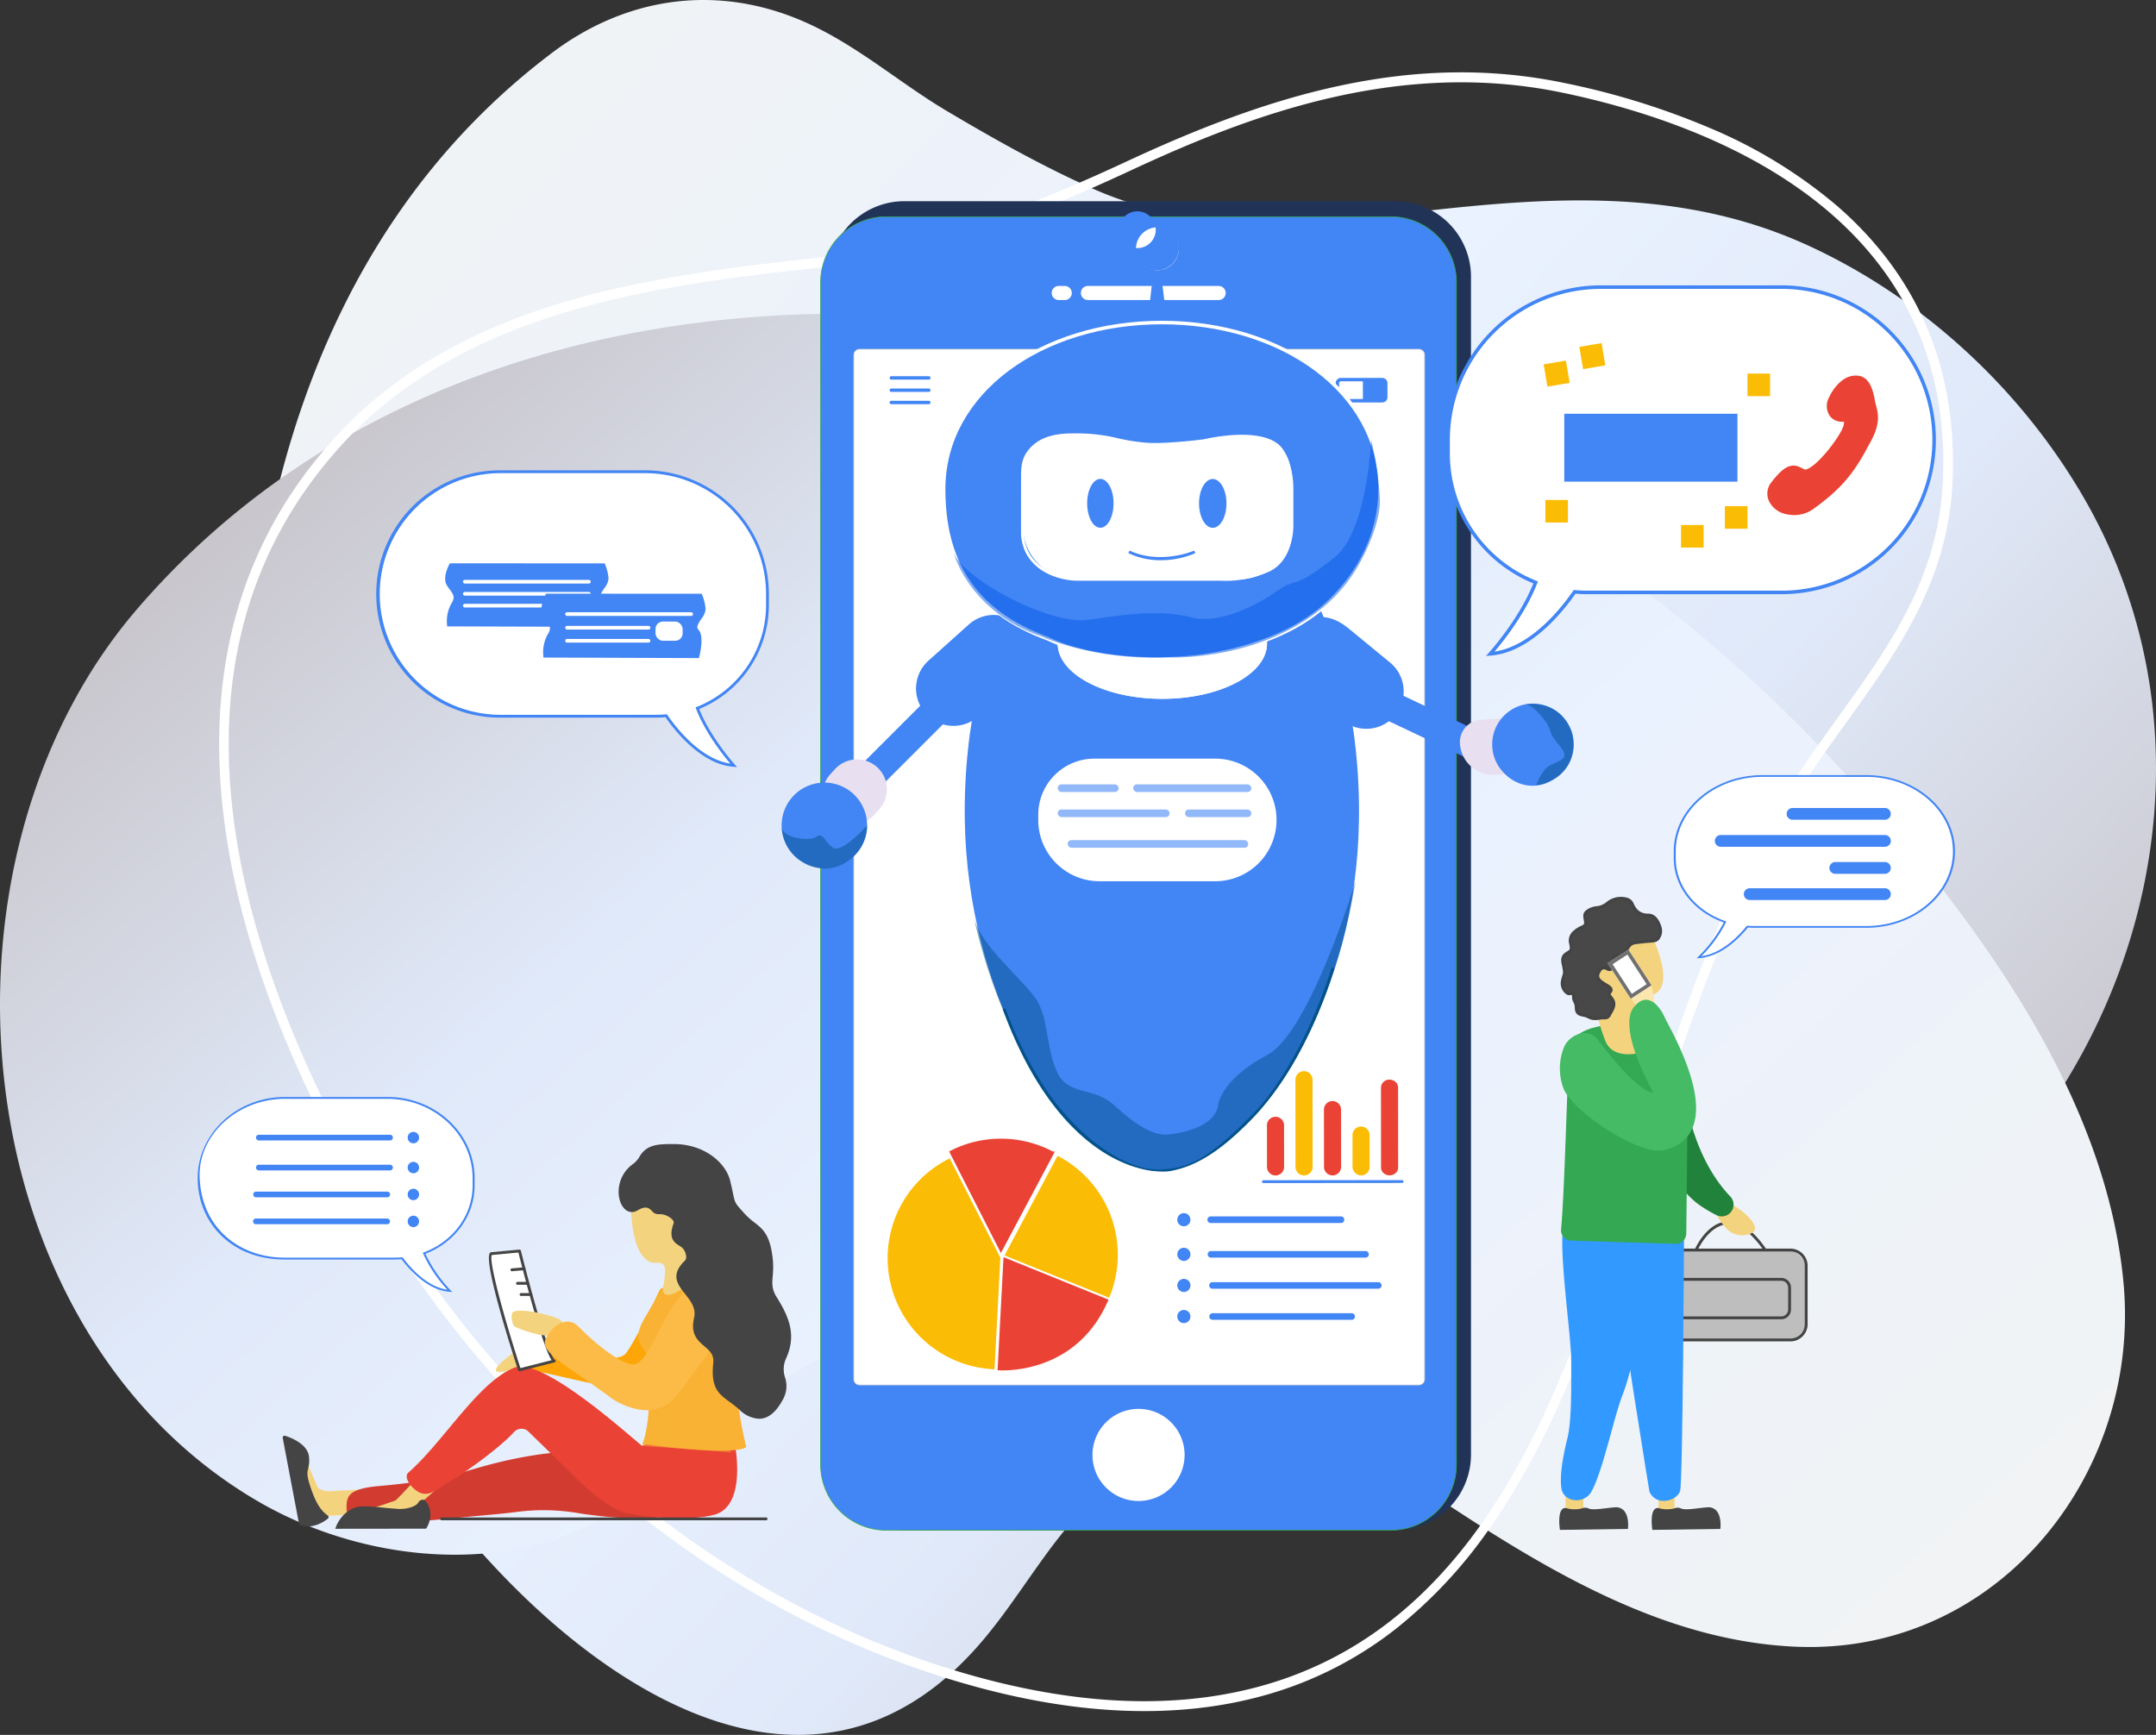 <svg xmlns="http://www.w3.org/2000/svg" xmlns:xlink="http://www.w3.org/1999/xlink" width="610.753" height="491.499" viewBox="0 0 610.753 491.499">
  <rect x="0" y="0" width="610.753" height="491.499" fill="#333333" stroke="none"/>
  <defs>
    <linearGradient id="linear-gradient" x1="0.89" y1="0.956" x2="0" y2="0.14" gradientUnits="objectBoundingBox">
      <stop offset="0" stop-color="#bab0b0"/>
      <stop offset="0.389" stop-color="#e0e9f9"/>
      <stop offset="0.611" stop-color="#eaf2ff"/>
      <stop offset="1" stop-color="#f1f3f4"/>
    </linearGradient>
    <linearGradient id="linear-gradient-2" x1="-0.052" y1="0.122" x2="0.987" y2="0.885" xlink:href="#linear-gradient"/>
  </defs>
  <g id="Group_6146" data-name="Group 6146" transform="translate(-11086 2492)">
    <g id="Group_4695" data-name="Group 4695" transform="translate(10979 -2647)">
      <g id="Group_4679" data-name="Group 4679" transform="translate(107 155)">
        <g id="Group_4648" data-name="Group 4648">
          <g id="Group_4461" data-name="Group 4461">
            <path id="Path_10460" data-name="Path 10460" d="M2455.53,565.67q1.453,5.089,3.177,10.1c21.311,61.948,119.9,174.378,186.157,96.45,12.259-14.42,20.576-31.514,35.262-43.562a137.081,137.081,0,0,1,47.688-25.182c23.573-7.023,45.814-2.921,69.356-5.2,49.078-4.742,95.562-17.345,130.887-53.872,34.852-36.038,53.065-85.394,48.7-133.621a151.606,151.606,0,0,0-17.294-57.985q-1.687-3.157-3.519-6.236c-17.746-29.851-44.927-54.806-76.47-69.458-36.563-16.985-74.326-14.1-113.328-9.592-29.585,3.415-61.418,5.768-89.382-6.561-14.416-6.356-28.37-14.211-41.88-22.229-13.728-8.149-25.776-18.932-40.682-25.407-24.441-10.616-50.045-7.034-71.243,8.973-102.824,77.646-99.337,231.632-67.427,343.382" transform="translate(-2366.643 -207.266)" fill="url(#linear-gradient)"/>
            <path id="Path_10461" data-name="Path 10461" d="M2912.93,675.792c-13.813,33.76-45.948,58.493-85.933,56.759-54.324-2.355-100.11-43.687-144.576-70.32-11.071-6.632-22.438-12.918-34.492-17.594-27.189-10.549-60.878-8.018-87.9,2.023-22.809,8.476-43.354,28.8-62.437,43.718-29.615,23.151-74.472,19.4-106.009,1.11-84.44-48.973-95.881-181.392-34.552-252.8,81.767-95.212,225.489-101.565,335.345-57.551,59.438,23.815,112.784,63.023,154.888,111.126,33.048,37.756,67.618,85.041,72.548,136.983a98.4,98.4,0,0,1-6.884,46.549" transform="translate(-2318.283 -266.03)" fill="url(#linear-gradient-2)"/>
          </g>
        </g>
        <path id="Path_10728" data-name="Path 10728" d="M2857.99,240.7a138.071,138.071,0,0,0-35.732-21.941,214.577,214.577,0,0,0-41.508-12.888c-20.462-4.27-41.306-4.016-63.711.779-18.03,3.858-37.157,10.654-60.2,21.391-21.4,9.97-53.46,23.619-84.735,27.035-22.357,2.439-50.177,5.476-75.4,13.068-27.765,8.357-49.085,21.2-65.183,39.261-1.982,2.227-3.875,4.488-5.625,6.722a122.317,122.317,0,0,0-12.183,18.866q3.688-3.9,7.555-7.572,3.087-4.831,6.749-9.518c1.714-2.189,3.569-4.4,5.513-6.588,28.217-31.659,69.646-42.254,108.4-47.773,10.459-1.49,20.724-2.612,30.481-3.676q2.537-.277,5.074-.638c30.009-4.277,60.075-17.114,80.49-26.629,34.809-16.22,76.553-31.514,122.256-21.978,41.491,8.66,110.666,34.376,107.749,109.335-1.04,26.777-14.017,45.744-28.167,65.439q-.817,1.134-1.635,2.273c-2.511,3.488-5.109,7.1-7.648,10.757-12.728,18.335-23.3,39.253-33.273,65.827-6.232,16.608-11.687,33.944-16.963,50.709-2.905,9.234-5.909,18.78-9.031,28.176-2.7,8.129-5.608,16.346-8.822,24.473-16.421,41.563-40.8,80.772-86.252,94.006-27.776,8.085-60.556,5.717-97.429-7.039-32.65-11.3-63.586-29.816-91-53.954q-.882.18-1.769.339.886-.159,1.769-.339a327.437,327.437,0,0,1-71.91-91.368c-27.625-51.72-51.542-124-14.574-181.834q-3.866,3.672-7.555,7.572c-11.825,22.658-16.225,48.789-13.1,77.976,3.22,30,14.27,62.843,32.85,97.625a340.9,340.9,0,0,0,30.814,47.674,322.77,322.77,0,0,0,38.281,41.538q.808.736,1.621,1.461.888-.142,1.774-.3-.885.159-1.774.3c28.443,25.465,59.97,44.292,93.734,55.97,30.45,10.535,58.19,14.069,82.728,10.574a117.586,117.586,0,0,0,16.3-3.493,106.6,106.6,0,0,0,35.869-18.375,133.271,133.271,0,0,0,26.782-28.682c10.789-15.348,19.078-32.863,25.383-48.714,3.548-8.915,6.467-17.3,8.852-24.478,3.129-9.417,6.135-18.977,9.044-28.221,5.266-16.729,10.708-34.026,16.914-50.564,9.887-26.35,20.359-47.072,32.95-65.213,2.527-3.64,5.118-7.238,7.621-10.717.453-.632.91-1.264,1.361-1.894,14.513-20.185,27.892-39.571,28.972-67.367C2891.93,286.662,2880.92,260.624,2857.99,240.7Z" transform="translate(-2337.561 -182.354)" fill="#fff"/>
      </g>
    </g>
    <g id="Group_6138" data-name="Group 6138" transform="translate(19.377 -1787)">
      <g id="Group_5736" data-name="Group 5736">
        <g id="Group_5735" data-name="Group 5735" transform="translate(64 77)">
          <path id="Rectangle_1012" data-name="Rectangle 1012" d="M21.161,0H160.776a21.426,21.426,0,0,1,21.161,21.682V354.833a21.426,21.426,0,0,1-21.161,21.682H21.161A21.426,21.426,0,0,1,0,354.832V21.682A21.426,21.426,0,0,1,21.161,0Z" transform="translate(11237.388 -725)" fill="#213458"/>
          <path id="Path_11118" data-name="Path 11118" d="M18.579,0H161.513a18.58,18.58,0,0,1,18.58,18.58v334.96a18.579,18.579,0,0,1-18.579,18.579H18.579A18.579,18.579,0,0,1,0,353.539V18.579A18.579,18.579,0,0,1,18.579,0Z" transform="translate(11235.101 -720.604)" fill="#4285f4" stroke="#34a853" stroke-width="0.2"/>
          <path id="Path_11117" data-name="Path 11117" d="M1.627,0h158.42a1.627,1.627,0,0,1,1.627,1.627V291.789a1.627,1.627,0,0,1-1.627,1.627H1.627A1.627,1.627,0,0,1,0,291.788V1.627A1.627,1.627,0,0,1,1.627,0Z" transform="translate(11244.5 -683.06)" fill="#fff" stroke="#d5d5d5" stroke-width="0.2"/>
          <path id="Path_7953" data-name="Path 7953" d="M10.351,3.989a1.995,1.995,0,1,1,0-3.989H47.3a1.995,1.995,0,1,1,0,3.989ZM3.7,0a1.995,1.995,0,1,1,0,3.989H2A1.995,1.995,0,0,1,2,0Z" transform="translate(11300.5 -700.987)" fill="#fff" fill-rule="evenodd"/>
          <path id="Path_7954" data-name="Path 7954" d="M13.051,26.1A13.05,13.05,0,1,0,0,13.051,13.05,13.05,0,0,0,13.051,26.1Z" transform="translate(11312.097 -382.859)" fill="#fff" fill-rule="evenodd"/>
          <g id="Group_1705" data-name="Group 1705" transform="translate(11254.628 -675.426)">
            <path id="Path_7967" data-name="Path 7967" d="M.483.97a.485.485,0,1,1,0-.97H11.1a.485.485,0,0,1,0,.97Zm0,6.971a.483.483,0,0,1,0-.966H11.1a.483.483,0,1,1,0,.966Zm0-3.485a.485.485,0,1,1,0-.97H11.1a.485.485,0,0,1,0,.97Z" transform="translate(0.003 0)" fill="#4285f4" fill-rule="evenodd"/>
            <path id="Path_7968" data-name="Path 7968" d="M14.234.433ZM1.472.966H7.7V5.983H1.472a.489.489,0,0,1-.353-.147.5.5,0,0,1-.152-.353V1.472A.506.506,0,0,1,1.472.966ZM13.194,0H1.472A1.477,1.477,0,0,0,0,1.472v4.01A1.477,1.477,0,0,0,1.472,6.953H13.194a1.469,1.469,0,0,0,1.007-.4l.033-.03a1.472,1.472,0,0,0,.432-1.04V1.472A1.475,1.475,0,0,0,13.194,0Z" transform="translate(126.372 0.494)" fill="#4285f4" fill-rule="evenodd"/>
          </g>
        </g>
        <g id="Group_5733" data-name="Group 5733" transform="translate(11122.623 -394.224)">
          <g id="Group_2239" data-name="Group 2239" transform="translate(24.078 95.971)">
            <path id="Path_8960" data-name="Path 8960" d="M1279.669,902.1l-10.485.515c-.552.017-2.635-.64-2.817-1.162l-2.9-6.8-1.848,5.975-.247,9.336,18.645-.927Z" transform="translate(-1256.488 -886.875)" fill="#f4d37e"/>
            <path id="Path_8961" data-name="Path 8961" d="M1279.457,909.931s4.579,1.362,7.347-1.724c.453-.5-.185-.557-.82-.773-1.406-.479-2.669-4.179-3.75-6.449-2.646-5.559-.4-6.173-.8-8.928-.8-5.445-6.574-6.369-6.574-6.369Z" transform="translate(-1274.326 -885.151)" fill="#444"/>
            <path id="Path_8964" data-name="Path 8964" d="M1279.329,910.3c3.975,1.521,7.73-1.682,7.888-1.819a.533.533,0,0,0-.043-.839c-2.182-1.533-3.623-4-5.145-8.815-.861-2.723-.664-3.539-.415-4.573a8.5,8.5,0,0,0,.231-3.257c-.4-4.1-6.516-5.879-6.777-5.953a.534.534,0,0,0-.67.613L1279,909.9a.5.5,0,0,0,.027.1.533.533,0,0,0,.3.3Zm1.453-19.2a7.475,7.475,0,0,1-.206,2.9c-.264,1.1-.516,2.14.435,5.144,1.469,4.642,2.9,7.233,4.971,8.929-1.054.725-3.506,2.109-5.995,1.323l-4.368-23.04c1.59.612,4.91,2.179,5.16,4.744Z" transform="translate(-1274.388 -885.024)" fill="#444"/>
          </g>
          <path id="Path_8965" data-name="Path 8965" d="M1244.522,891.535c0,4.788,2.9,13.526-1.033,16.255-4.006,2.779-17.842,1.634-26.713.28a58.707,58.707,0,0,0-17.6-.449c-6.463.808-8.079.808-16.159,1.616-20.606,2.061-32.317,2.383-32.317-2.424,0-3.232,0-5.655,8.887-6.463,12.471-1.134,12.119-1.616,21.814-3.232,1.8-.3,29.552-10.843,51.394-4.848l10.562-.8Z" transform="translate(-1108.531 -790.091)" fill="#d23c30"/>
          <g id="Group_2243" data-name="Group 2243" transform="translate(38.975 103.351)">
            <g id="Group_2242" data-name="Group 2242" transform="translate(10.599)">
              <path id="Path_8967" data-name="Path 8967" d="M1246.506,894.158s-9.813,10.857-10.344,11.014l-6.374,2.14,6.965.936,6.955,2.085.589-5.3.5-.441,1.016-.893,7.525-6.607Z" transform="translate(-1229.788 -894.158)" fill="#f4d37e"/>
            </g>
            <path id="Path_8970" data-name="Path 8970" d="M1264.42,915.661l.158-.24c.026-.039,2.52-3.906-.2-7.458a1.218,1.218,0,0,0-1.024-.506,1.535,1.535,0,0,0-1.174.858c-.6,1.066-3.373,1.921-5.715,1.748-2.405-.17-3.724-.309-4.781-.42a46.83,46.83,0,0,0-4.738-.3h-.207c-5.662,0-7.763,5.576-7.784,5.632l-.262.718Zm-17.5-5.255a46.308,46.308,0,0,1,4.651.3c1.067.112,2.4.253,4.818.424,2.525.184,5.822-.7,6.72-2.287.132-.233.272-.315.32-.318.008,0,.047.021.1.089a5.45,5.45,0,0,1,.3,5.981l-23.533.024a7.392,7.392,0,0,1,6.449-4.213A.857.857,0,0,1,1246.92,910.406Z" transform="translate(-1238.693 -896.712)" fill="#444"/>
            <path id="Path_8971" data-name="Path 8971" d="M1264.014,915.254s2.341-3.548-.178-6.841c-.412-.538-.979-.292-1.308.292-.731,1.293-3.711,2.2-6.219,2.017-5.614-.4-5.347-.625-9.492-.723-5.5-.132-7.477,5.28-7.477,5.28Z" transform="translate(-1238.572 -896.839)" fill="#444"/>
          </g>
          <g id="Group_2245" data-name="Group 2245" transform="translate(92.022 54.075)">
            <path id="Path_8975" data-name="Path 8975" d="M1195.112,833.506a1.4,1.4,0,0,0-2.2.505c-1.7,3.585-6.692,13.9-9.387,17.589-3.285,4.5-20.453-3.329-25.872-.9s-3.969,5.29.394,6.093c8.013,1.474,25.31,6.493,29,4.245C1190.432,858.981,1199.7,837.852,1195.112,833.506Z" transform="translate(-1154.149 -833.166)" fill="#fea507"/>
          </g>
          <g id="Group_2246" data-name="Group 2246" transform="translate(84.487 71.392)">
            <path id="Path_8977" data-name="Path 8977" d="M1213,856.12s-2.79-2.7-5.688-.9-6.7,4.967-5.53,5.73,8.311-1.534,9.813-2.833S1213,856.12,1213,856.12Z" transform="translate(-1201.569 -854.601)" fill="#f4d37e"/>
          </g>
          <path id="Path_8979" data-name="Path 8979" d="M1131.615,890.808c9.96-8.691,19.8-25.718,30.07-29.732,7.645-2.989,30.545,17.556,36.1,22.145l8.454-3.377,17.774,2.424s3.819,18.106-5.876,20.53c-6.246,1.562-16.476,1.122-24.555-.494-5.768-1.154-14-9.533-14-9.533L1165.4,878.979a2.875,2.875,0,0,0-3.745.225c-3.029,3.5-12,10.337-17.575,13.686-4.9,2.945-6.982,5.4-10.317,2.945C1131.964,894.52,1130.295,891.963,1131.615,890.808Z" transform="translate(-1071.93 -784.396)" fill="#ea4335"/>
          <path id="Path_8984" data-name="Path 8984" d="M1150.989,786.9a10.346,10.346,0,0,0-8.458,10.054c-.162,6.55.443,20.748,7.457,20.214,2.846-.216,2.269,2.4,2.179,3.939a20.936,20.936,0,0,1-1.264,5.6s5.661,4.794,8.407,1.164,4.2-4.363,4.2-4.363-2.913-5.35-3.021-9.875a14.75,14.75,0,0,1,1.106-6.174C1162.839,804.379,1162.479,785.043,1150.989,786.9Z" transform="translate(-1019.871 -770.182)" fill="#f4d37e"/>
          <path id="Path_8986" data-name="Path 8986" d="M1134.824,832.121s-1.76,2.6-5.38,8.9c-3.117,5.424-.564,7.4.153,8.56,1.815,2.932,1.4,3.546,1.535,5.673.624,9.725-1.067,19.788-2.1,20.922,0,0,25.709,3.638,29.5.873,0,0-5.687-20.689-1.558-38.2,1.4-5.916-10.215-12.008-10.215-12.008S1135.184,838.335,1134.824,832.121Z" transform="translate(-1003.115 -777.877)" fill="#f9b234"/>
          <path id="Path_8987" data-name="Path 8987" d="M1135.163,860.83s6.171,10.481,6.245,14.753,1.119,5.486,4.155,4.827,8.593-.906,10.059,1.372a13.187,13.187,0,0,0,2.853,3.3l-25.447-1.849s2.437-6.913,1.632-11.558S1135.163,860.83,1135.163,860.83Z" transform="translate(-1007.175 -784.406)" fill="#f9b234" opacity="0.5"/>
          <path id="Path_8990" data-name="Path 8990" d="M1203.617,820.245s7.482,30.009,9.839,31.167l-9.842,2.5s-10.236-31.479-8.019-32.9Z" transform="translate(-1112.452 -776.61)" fill="#fff"/>
          <path id="Path_8991" data-name="Path 8991" d="M1203.433,854.215a.418.418,0,0,0,.1-.012l9.843-2.5a.4.4,0,0,0,.078-.755c-1.594-.783-6.749-19.369-9.625-30.9a.41.41,0,0,0-.43-.3l-8.023.758a.4.4,0,0,0-.18.062c-2.3,1.48,5.429,25.916,7.853,33.37a.4.4,0,0,0,.384.277Zm9.1-3.129-8.834,2.24c-4.783-14.752-9.049-30.523-8.1-32.032l7.531-.711C1204.463,825.906,1209.883,847.138,1212.533,851.086Z" transform="translate(-1112.274 -776.514)" fill="#444"/>
          <path id="Path_8992" data-name="Path 8992" d="M1205.785,827.078c.036,0,3.456-.3,3.456-.3a.4.4,0,0,0,.367-.438.413.413,0,0,0-.438-.367l-3.419.3a.4.4,0,0,0,.035.806Z" transform="translate(-1116.753 -777.709)" fill="#444"/>
          <path id="Path_8993" data-name="Path 8993" d="M1204.417,831.889h2.943a.4.4,0,1,0,0-.808h-2.943a.4.4,0,0,0,0,.808Z" transform="translate(-1113.816 -778.692)" fill="#444"/>
          <path id="Path_8994" data-name="Path 8994" d="M1203.344,835.808h2.806a.4.4,0,1,0,0-.808h-2.806a.4.4,0,0,0,0,.808Z" transform="translate(-1111.738 -779.444)" fill="#444"/>
          <g id="Group_2253" data-name="Group 2253" transform="translate(88.908 60.54)">
            <path id="Path_8995" data-name="Path 8995" d="M1203.336,851.975s-3.787-3.788-6.311-3.788-8.743-2.225-8.976-2.692c-.663-1.327-1.159-3.935.3-4.194,4.206-.746,12.318,1.907,12.9,2.486,1.263,1.262,4.616,5.663,4.616,5.663Z" transform="translate(-1187.401 -841.17)" fill="#f4d37e"/>
          </g>
          <path id="Path_8997" data-name="Path 8997" d="M1152.328,864.293s11.607,8.045,18.628-1.78c5.366-7.51,18.114-22.014,14.346-27.218s-9.011-6.678-14.607.679-8.7,18.6-12.669,18.442-11.658-6.784-15.476-10.727c-3.245-3.351-7.852-.048-9.328,3.683S1138.868,854.4,1152.328,864.293Z" transform="translate(-1034.69 -778.661)" fill="#fcbb46"/>
          <path id="Path_9002" data-name="Path 9002" d="M1113.841,792.352c1.437-3,3.647-3.369,4.784-5.436,1.932-3.515,5.127-3.5,9.411-3.5,8.722-.01,14.319,5.458,15.422,10.045,1.659,6.9.589,5.491,4.21,9.514s6.955,3.383,7.86,12.891c.453,4.752-1.207,6.924,1.131,10.636,3.469,5.507,5.507,10.411,2.716,16.748-2.433,5.525,1.852,6.564-1.093,12s-6.829,6.563-11.354,2.489-8.147-4.074-7.226-12.807c.611-5.792-7.258-4.846-5.448-12.669,1.607-6.944-9.578-9.394-2.751-15.951,1.025-.984.469-3.216-.756-4.437-1.063-1.06-4.113-1.374-2.333-6.24.744-2.035-3.257-3.684-4.539-3.411-2,.427-2-3.585-6.484-.977C1114.221,803.082,1111.331,797.589,1113.841,792.352Z" transform="translate(-993.11 -769.536)" fill="#444"/>
          <path id="Path_9003" data-name="Path 9003" d="M1152.864,860.508c2.172-.374,4.108-2.1,5.755-5.14a7.722,7.722,0,0,0,.751-6.493,7.346,7.346,0,0,1,.361-5.542c2.778-6.311,1.007-11.279-2.753-17.248-1.4-2.226-1.274-3.8-1.1-5.986a23.721,23.721,0,0,0,.047-4.418c-.683-7.174-2.8-8.824-5.243-10.735a20.051,20.051,0,0,1-2.752-2.461l-.438-.486c-2.3-2.544-2.3-2.544-2.874-5.31-.179-.86-.413-1.975-.777-3.487-1.22-5.07-7.21-10.454-16.011-10.454-4.322.006-7.734.01-9.809,3.781a6.771,6.771,0,0,1-1.843,1.962,9.622,9.622,0,0,0-2.954,3.5c-1.761,3.675-.992,7.552.768,9.178a2.842,2.842,0,0,0,3.532.4c2.484-1.447,3.282-.685,4.125.119a2.361,2.361,0,0,0,2.2.918,5.192,5.192,0,0,1,3.6,1.542,1.076,1.076,0,0,1,.322,1.164c-1.561,4.267.4,5.471,1.7,6.268a4.476,4.476,0,0,1,.759.533,3.93,3.93,0,0,1,1.134,2.63,1.461,1.461,0,0,1-.371,1.045c-4.208,4.043-2.03,6.792.078,9.452,1.555,1.963,3.164,3.994,2.523,6.762-1.066,4.612,1.062,6.438,2.941,8.049,1.471,1.263,2.741,2.352,2.5,4.684-.751,7.115,1.5,8.769,4.62,11.058a34.066,34.066,0,0,1,2.78,2.2,8.5,8.5,0,0,0,5.527,2.585,5.336,5.336,0,0,0,.9-.07Zm-29.235-58.943c-.444.1-.729-.157-1.241-.646-.937-.893-2.22-2.12-5.4-.27a1.785,1.785,0,0,1-2.269-.263c-1.475-1.361-2.078-4.7-.53-7.931a8.593,8.593,0,0,1,2.667-3.136,7.736,7.736,0,0,0,2.1-2.273c1.77-3.22,4.6-3.224,8.969-3.228,8.157,0,13.752,4.961,14.877,9.635.359,1.5.591,2.6.769,3.456.626,2.991.684,3.1,3.127,5.807l.436.484a21.134,21.134,0,0,0,2.89,2.589c2.344,1.831,4.2,3.276,4.835,10a22.723,22.723,0,0,1-.048,4.23c-.179,2.207-.331,4.115,1.26,6.641,3.666,5.82,5.279,10.344,2.678,16.248a8.432,8.432,0,0,0-.42,6.226,6.673,6.673,0,0,1-.652,5.729c-1.483,2.734-3.164,4.28-5,4.6-1.682.291-3.549-.465-5.531-2.251a35.625,35.625,0,0,0-2.863-2.27c-3.04-2.231-4.876-3.58-4.19-10.084.3-2.89-1.306-4.271-2.863-5.607-1.808-1.551-3.517-3.016-2.6-7,.756-3.268-1.095-5.6-2.728-7.666-2.058-2.6-3.683-4.649-.173-8.019a2.463,2.463,0,0,0,.7-1.8,4.583,4.583,0,0,0-2.4-4.084c-1.239-.759-2.518-1.544-1.255-4.991a2.136,2.136,0,0,0-.519-2.231,6.512,6.512,0,0,0-4.2-1.926,2.056,2.056,0,0,0-.426.031Z" transform="translate(-992.982 -769.409)" fill="#444"/>
          <g id="Group_2256" data-name="Group 2256" transform="translate(0)">
            <path id="Path_9004" data-name="Path 9004" d="M1276.96,766.563h-28.951c-13.455,0-24.463,10.241-24.463,22.759s11.008,22.758,24.463,22.758h31.121c.681,0,1.354-.033,2.021-.09,2.089,2.825,7.225,8.812,13.514,9.244a39.591,39.591,0,0,1-7.271-10.646c8.2-3.071,14.03-10.555,14.03-19.248v-2.019C1301.42,776.8,1290.41,766.563,1276.96,766.563Z" transform="translate(-1223.256 -766.3)" fill="#fff"/>
            <path id="Path_9005" data-name="Path 9005" d="M1295.295,821.484l-.48-.49a40.012,40.012,0,0,1-7.115-10.323c8.482-3.287,13.947-10.871,13.947-19.393v-2.019c0-12.694-11.1-23.022-24.746-23.022h-28.956c-13.645,0-24.747,10.328-24.747,23.022s9.714,23.107,24.747,23.022h31.121c.6,0,1.222-.025,1.881-.078,2.041,2.732,7.26,8.793,13.633,9.231Zm-18.394-54.72c13.332,0,24.18,10.091,24.18,22.5v2.019c0,8.393-5.437,15.852-13.852,19l-.26.1.1.243a39.129,39.129,0,0,0,6.845,10.214c-5.907-.816-10.74-6.554-12.59-9.057l-.094-.127-.165.014c-.7.06-1.358.089-1.995.089h-31.125c-12.353.069-23.5-7.862-24.181-22.5-.572-12.392,10.848-22.5,24.181-22.5Z" transform="translate(-1223.198 -766.237)" fill="#4285f4"/>
          </g>
          <g id="Group_2261" data-name="Group 2261" transform="translate(15.682 9.894)">
            <g id="Group_2257" data-name="Group 2257" transform="translate(0 23.737)">
              <path id="Path_9006" data-name="Path 9006" d="M1242.666,809.48a1.617,1.617,0,1,0,1.617-1.617A1.617,1.617,0,0,0,1242.666,809.48Z" transform="translate(-1198.862 -807.863)" fill="#4285f4"/>
              <path id="Path_9007" data-name="Path 9007" d="M1253.7,810.48h37.18a.809.809,0,0,0,0-1.617H1253.7a.809.809,0,1,0,0,1.617Z" transform="translate(-1252.859 -808.055)" fill="#4285f4"/>
            </g>
            <g id="Group_2258" data-name="Group 2258" transform="translate(0.812)">
              <path id="Path_9008" data-name="Path 9008" d="M1242.666,780.1a1.617,1.617,0,1,0,1.617-1.617A1.617,1.617,0,0,0,1242.666,780.1Z" transform="translate(-1199.674 -778.483)" fill="#4285f4"/>
              <path id="Path_9009" data-name="Path 9009" d="M1252.67,781.1h37.18a.808.808,0,1,0,0-1.617h-37.18a.809.809,0,0,0,0,1.617Z" transform="translate(-1251.862 -778.675)" fill="#4285f4"/>
            </g>
            <g id="Group_2259" data-name="Group 2259" transform="translate(0.812 8.488)">
              <path id="Path_9010" data-name="Path 9010" d="M1242.666,790.606a1.617,1.617,0,1,0,1.617-1.617A1.617,1.617,0,0,0,1242.666,790.606Z" transform="translate(-1199.674 -788.989)" fill="#4285f4"/>
              <path id="Path_9011" data-name="Path 9011" d="M1252.67,791.607h37.18a.808.808,0,1,0,0-1.617h-37.18a.809.809,0,0,0,0,1.617Z" transform="translate(-1251.862 -789.181)" fill="#4285f4"/>
            </g>
            <g id="Group_2260" data-name="Group 2260" transform="translate(0.029 16.112)">
              <path id="Path_9012" data-name="Path 9012" d="M1242.666,800.043a1.617,1.617,0,1,0,1.617-1.617A1.617,1.617,0,0,0,1242.666,800.043Z" transform="translate(-1198.891 -798.426)" fill="#4285f4"/>
              <path id="Path_9013" data-name="Path 9013" d="M1253.64,801.044h37.18a.808.808,0,1,0,0-1.617h-37.18a.809.809,0,0,0,0,1.617Z" transform="translate(-1252.832 -798.618)" fill="#4285f4"/>
            </g>
          </g>
          <path id="Path_9014" data-name="Path 9014" d="M1120.91,914.487h91.9a.4.4,0,0,0,0-.808h-91.9a.4.4,0,1,0,0,.808Z" transform="translate(-1051.798 -794.556)" fill="#444"/>
        </g>
        <g id="Group_2275" data-name="Group 2275" transform="translate(11400.119 -361.317)">
          <g id="Group_2271" data-name="Group 2271" transform="translate(0 27.429)">
            <circle id="Ellipse_362" data-name="Ellipse 362" cx="1.868" cy="1.868" r="1.868" transform="translate(0 0)" fill="#4285f4"/>
            <path id="Path_9021" data-name="Path 9021" d="M1452.58,674.753h-39.421a.935.935,0,0,1,0-1.869h39.421a.934.934,0,0,1,0,1.869Z" transform="translate(-1403.174 -671.95)" fill="#4285f4"/>
          </g>
          <g id="Group_2272" data-name="Group 2272">
            <circle id="Ellipse_363" data-name="Ellipse 363" cx="1.868" cy="1.868" r="1.868" transform="translate(0 0)" fill="#4285f4"/>
            <path id="Path_9022" data-name="Path 9022" d="M1449.47,640.8h-36.9a.935.935,0,1,1,0-1.869h36.9a.935.935,0,0,1,0,1.869Z" transform="translate(-1403.062 -638)" fill="#4285f4"/>
          </g>
          <g id="Group_2273" data-name="Group 2273" transform="translate(0 9.809)">
            <circle id="Ellipse_364" data-name="Ellipse 364" cx="1.868" cy="1.868" r="1.868" transform="translate(0 0)" fill="#4285f4"/>
            <path id="Path_9023" data-name="Path 9023" d="M1456.39,652.944h-43.81a.935.935,0,0,1,0-1.869h43.813a.934.934,0,0,1,0,1.869Z" transform="translate(-1403.062 -650.141)" fill="#4285f4"/>
          </g>
          <g id="Group_2274" data-name="Group 2274" transform="translate(0 18.619)">
            <circle id="Ellipse_365" data-name="Ellipse 365" cx="1.868" cy="1.868" r="1.868" transform="translate(0 0)" fill="#4285f4"/>
            <path id="Path_9024" data-name="Path 9024" d="M1460.12,663.848h-46.961a.934.934,0,0,1,0-1.868h46.961a.934.934,0,0,1,0,1.868Z" transform="translate(-1403.174 -661.046)" fill="#4285f4"/>
          </g>
        </g>
        <g id="Group_2283" data-name="Group 2283" transform="translate(11424.122 -401.534)">
          <g id="Group_2282" data-name="Group 2282">
            <g id="Group_2276" data-name="Group 2276" transform="translate(33.707 2.402)">
              <path id="Path_9025" data-name="Path 9025" d="M1492.32,610.385a1.948,1.948,0,0,0,2.018-1.856l-.019-22.67a2.027,2.027,0,0,0-4.04,0l.019,22.671a1.948,1.948,0,0,0,2.022,1.855Z" transform="translate(-1489.874 -583.635)" fill="#ea4335"/>
              <path id="Path_9026" data-name="Path 9026" d="M1492.22,610.667a2.52,2.52,0,0,1-1.712-.652,2.123,2.123,0,0,1-.713-1.571l-.02-22.671a2.335,2.335,0,0,1,2.423-2.226,2.518,2.518,0,0,1,1.711.651,2.125,2.125,0,0,1,.714,1.572l.019,22.671a2.128,2.128,0,0,1-.712,1.574,2.523,2.523,0,0,1-1.71.652Zm-1.637-24.9.02,22.671a1.413,1.413,0,0,0,.475,1.046,1.71,1.71,0,0,0,2.282,0,1.414,1.414,0,0,0,.474-1.047l-.02-22.671a1.415,1.415,0,0,0-.476-1.047,1.716,1.716,0,0,0-2.282,0,1.418,1.418,0,0,0-.466,1.049Z" transform="translate(-1489.778 -583.547)" fill="#ea4335"/>
            </g>
            <g id="Group_2277" data-name="Group 2277" transform="translate(25.64 15.727)">
              <path id="Path_9027" data-name="Path 9027" d="M1482.32,613.534a2.026,2.026,0,0,0,2.018-2.021l-.007-8.954a2.02,2.02,0,1,0-4.04,0l.007,8.954a2.026,2.026,0,0,0,2.022,2.021Z" transform="translate(-1479.89 -600.136)" fill="#fbbc05"/>
              <path id="Path_9028" data-name="Path 9028" d="M1482.23,613.842a2.43,2.43,0,0,1-2.426-2.421l-.007-8.955a2.424,2.424,0,1,1,4.847,0l.007,8.954a2.428,2.428,0,0,1-2.422,2.426Zm-1.151-12.518a1.6,1.6,0,0,0-.473,1.141l.006,8.956a1.616,1.616,0,0,0,3.231,0l-.007-8.954a1.613,1.613,0,0,0-2.756-1.139Z" transform="translate(-1479.794 -600.04)" fill="#fbbc05"/>
            </g>
            <g id="Group_2278" data-name="Group 2278" transform="translate(17.555 8.462)">
              <path id="Path_9029" data-name="Path 9029" d="M1472.32,611.813a2.026,2.026,0,0,0,2.018-2.021l-.013-16.226a2.02,2.02,0,0,0-4.04,0l.013,16.226a2.026,2.026,0,0,0,2.022,2.021Z" transform="translate(-1469.883 -591.144)" fill="#ea4335"/>
              <path id="Path_9030" data-name="Path 9030" d="M1472.22,612.121a2.429,2.429,0,0,1-2.425-2.422l-.014-16.226a2.424,2.424,0,1,1,4.848,0l.012,16.226a2.427,2.427,0,0,1-2.422,2.425Zm-1.631-18.648.014,16.226a1.616,1.616,0,0,0,3.231,0l-.013-16.225a1.616,1.616,0,0,0-3.232,0Z" transform="translate(-1469.787 -591.048)" fill="#ea4335"/>
            </g>
            <g id="Group_2279" data-name="Group 2279" transform="translate(9.469)">
              <path id="Path_9031" data-name="Path 9031" d="M1462.32,609.808a2.025,2.025,0,0,0,2.018-2.021l-.019-24.7a2.02,2.02,0,0,0-4.04,0l.019,24.7a2.026,2.026,0,0,0,2.022,2.021Z" transform="translate(-1459.874 -580.67)" fill="#fbbc05"/>
              <path id="Path_9032" data-name="Path 9032" d="M1462.22,610.116a2.429,2.429,0,0,1-2.424-2.422L1459.78,583a2.424,2.424,0,1,1,4.849,0l.019,24.7a2.429,2.429,0,0,1-2.422,2.425Zm-1.162-28.258a1.594,1.594,0,0,0-.474,1.141l.019,24.7a1.616,1.616,0,1,0,3.232,0l-.02-24.7a1.612,1.612,0,0,0-2.756-1.138Z" transform="translate(-1459.778 -580.574)" fill="#fbbc05"/>
            </g>
            <g id="Group_2280" data-name="Group 2280" transform="translate(1.4 12.919)">
              <path id="Path_9033" data-name="Path 9033" d="M1452.32,612.886a2.026,2.026,0,0,0,2.018-2.021l-.01-11.782a2.02,2.02,0,0,0-4.04,0l.01,11.782a2.026,2.026,0,0,0,2.022,2.021Z" transform="translate(-1449.887 -596.66)" fill="#ea4335"/>
              <path id="Path_9034" data-name="Path 9034" d="M1452.23,613.194a2.426,2.426,0,0,1-2.426-2.421l-.01-11.783a2.424,2.424,0,0,1,4.848,0l.01,11.783a2.43,2.43,0,0,1-2.422,2.425Zm-1.153-15.346a1.606,1.606,0,0,0-.474,1.142l.01,11.783a1.616,1.616,0,0,0,3.232,0l-.009-11.783a1.614,1.614,0,0,0-2.757-1.139Z" transform="translate(-1449.791 -596.564)" fill="#ea4335"/>
            </g>
            <g id="Group_2281" data-name="Group 2281" transform="translate(0 30.866)">
              <path id="Path_9035" data-name="Path 9035" d="M1488.03,619.468a.4.4,0,0,0-.285-.69l-39.286.032a.4.4,0,1,0,0,.807l39.286-.032a.4.4,0,0,0,.285-.117Z" transform="translate(-1448.058 -618.778)" fill="#4285f4"/>
            </g>
          </g>
        </g>
        <g id="Group_2285" data-name="Group 2285" transform="translate(11318.076 -376.828)">
          <path id="Path_9036" data-name="Path 9036" d="M1320.69,627.917l14.123,27.7-1.632,31.073a31.1,31.1,0,0,1-12.491-58.777Z" transform="translate(-1303.282 -627.373)" fill="#fbbc05"/>
          <path id="Path_9037" data-name="Path 9037" d="M1333.46,686.989l-.4-.021a31.5,31.5,0,0,1-12.654-59.539l.359-.184,14.356,28.161-.006.107Zm-13.047-58.655a30.7,30.7,0,0,0,12.284,57.8l1.6-30.559Z" transform="translate(-1303.186 -627.244)" fill="#fbbc05"/>
        </g>
        <g id="Group_2286" data-name="Group 2286" transform="translate(11351.19 -377.551)">
          <path id="Path_9038" data-name="Path 9038" d="M1375.99,654.495a30.983,30.983,0,0,1-2.27,11.675l-28.843-11.675,14.623-27.469a31.107,31.107,0,0,1,16.49,27.469Z" transform="translate(-1344.308 -626.479)" fill="#fbbc05"/>
          <path id="Path_9039" data-name="Path 9039" d="M1373.81,666.565l-29.633-11.994,15.024-28.222.356.19a31.534,31.534,0,0,1,14.4,39.652Zm-28.5-12.406,28.051,11.352a30.73,30.73,0,0,0-13.829-38.067Z" transform="translate(-1344.173 -626.349)" fill="#fbbc05"/>
        </g>
        <g id="Group_2287" data-name="Group 2287" transform="translate(11335.492 -382.41)">
          <path id="Path_9040" data-name="Path 9040" d="M1354.17,624.479l-14.624,27.47-14.131-27.72c.347-.178.695-.347,1.034-.509.1-.057.218-.1.323-.153a31.2,31.2,0,0,1,27.381.9.025.025,0,0,0,.017.012Z" transform="translate(-1324.872 -620.431)" fill="#ea4335"/>
          <path id="Path_9041" data-name="Path 9041" d="M1339.41,652.727l-14.666-28.771.359-.183c.35-.179.7-.351,1.044-.514.071-.04.166-.082.259-.124a31.6,31.6,0,0,1,27.736.844h.572Zm-13.579-28.416,13.594,26.668,14.068-26.427a30.792,30.792,0,0,0-26.684-.713c-.146.066-.224.1-.3.14-.229.11-.449.221-.679.332Z" transform="translate(-1324.743 -620.335)" fill="#ea4335"/>
        </g>
        <g id="Group_2288" data-name="Group 2288" transform="translate(11349.208 -348.845)">
          <path id="Path_9042" data-name="Path 9042" d="M1372.72,674.28c-8.362,19.213-26.944,19.5-30.031,19.415-.291-.008-.444-.016-.444-.016l1.632-31.073Z" transform="translate(-1341.821 -662.018)" fill="#ea4335"/>
          <path id="Path_9043" data-name="Path 9043" d="M1343.24,693.967c-.256,0-.477,0-.66-.009-.3-.008-.452-.016-.452-.016l-.4-.021,1.682-32.042,29.753,12.042-.166.38C1365.02,692.624,1348.02,693.967,1343.24,693.967Zm-.667-.818c3.535.112,21.244-.341,29.511-18.792l-27.931-11.3Z" transform="translate(-1341.72 -661.879)" fill="#ea4335"/>
        </g>
        <path id="Path_9168" data-name="Path 9168" d="M1196.5,377.8h-40.983a34.63,34.63,0,0,0,0,69.259h44.055c.965,0,1.917-.051,2.86-.137,2.957,4.3,10.228,13.408,19.131,14.066,0,0-7-7.66-10.294-16.2a31.667,31.667,0,0,0,19.86-29.287v-3.073A34.731,34.731,0,0,0,1196.5,377.8Z" transform="translate(10052.904 -949.161)" fill="#fff"/>
        <path id="Path_9169" data-name="Path 9169" d="M1221.44,461.3c-9.021-.666-16.41-9.891-19.3-14.046-.934.079-1.808.118-2.663.118h-44.054a35.031,35.031,0,1,1,0-70.061H1196.4a35.071,35.071,0,0,1,35.031,35.03v3.072a31.864,31.864,0,0,1-19.743,29.51c3.289,8.223,10,15.633,10.072,15.708l.679.744Zm-66.015-83.187a34.229,34.229,0,1,0,0,68.458h44.054c.9,0,1.825-.044,2.824-.135l.234-.021.133.193c2.619,3.809,9.461,12.539,17.823,13.781-1.851-2.177-7.01-8.6-9.69-15.542l-.143-.369.368-.147a31.071,31.071,0,0,0,19.609-28.917v-3.072a34.268,34.268,0,0,0-34.229-34.229Z" transform="translate(10052.999 -949.066)" fill="#4285f4"/>
        <g id="Group_2352" data-name="Group 2352" transform="translate(11192.733 -545.406)">
          <path id="Path_9170" data-name="Path 9170" d="M1145.98,410.425s-2.013,3.585-.725,5.633,2.9,3.073,1.288,5.53a9.973,9.973,0,0,0-1.182,5.889l43.14.141s1.5-5.621-.109-7.259,1.98-4.141,1.909-5.985a13.418,13.418,0,0,0-.952-3.934Z" transform="translate(-1144.428 -410.021)" fill="#4285f4"/>
          <path id="Path_9171" data-name="Path 9171" d="M1188.72,427.927l-43.806-.144-.044-.352a10.283,10.283,0,0,1,1.245-6.16c1.132-1.73.522-2.562-.489-3.939-.262-.356-.539-.734-.8-1.154-1.4-2.227.627-5.891.714-6.046l.116-.206,43.874.015.1.247a13.662,13.662,0,0,1,.984,4.074,5.2,5.2,0,0,1-1.22,2.741c-.947,1.4-1.473,2.3-.8,2.976,1.722,1.753.371,7.048.212,7.646Zm-43.078-.949,42.454.139c.411-1.694,1.032-5.436-.083-6.571-1.18-1.2-.174-2.686.712-4a4.81,4.81,0,0,0,1.081-2.257,12.466,12.466,0,0,0-.822-3.545l-42.849-.015c-.384.763-1.607,3.456-.628,5.014.254.4.52.765.77,1.106,1.049,1.428,1.954,2.661.514,4.86a9.251,9.251,0,0,0-1.151,5.269Z" transform="translate(-1144.332 -409.925)" fill="#4285f4"/>
        </g>
        <rect id="Rectangle_1042" data-name="Rectangle 1042" width="36.211" height="1.043" rx="0.521" transform="translate(11197.768 -540.718)" fill="#fff"/>
        <rect id="Rectangle_1043" data-name="Rectangle 1043" width="36.211" height="1.043" rx="0.521" transform="translate(11197.768 -537.291)" fill="#fff"/>
        <rect id="Rectangle_1044" data-name="Rectangle 1044" width="36.211" height="1.043" rx="0.521" transform="translate(11197.768 -533.938)" fill="#fff"/>
        <path id="Path_9172" data-name="Path 9172" d="M1179.74,421.065s-2.021,3.635-.728,5.712,2.912,3.116,1.294,5.609a10.192,10.192,0,0,0-1.188,5.971l43.351.143s1.508-5.7-.109-7.361,1.99-4.2,1.918-6.069a13.688,13.688,0,0,0-.957-3.989Z" transform="translate(10041.822 -957.471)" fill="#4285f4"/>
        <path id="Path_9173" data-name="Path 9173" d="M1222.69,438.81l-44.019-.146-.044-.353a10.487,10.487,0,0,1,1.25-6.24c1.141-1.76.526-2.6-.493-4-.263-.361-.541-.744-.806-1.171-1.4-2.253.631-5.964.718-6.122l.115-.208,44.089.016.1.249a13.918,13.918,0,0,1,.988,4.128,5.3,5.3,0,0,1-1.225,2.775c-.954,1.42-1.484,2.333-.808,3.027,1.727,1.774.371,7.141.211,7.746Zm-43.29-.952,42.664.141c.413-1.718,1.039-5.521-.085-6.674-1.182-1.214-.174-2.716.717-4.041a4.9,4.9,0,0,0,1.087-2.294,12.769,12.769,0,0,0-.829-3.6l-43.061-.016c-.384.772-1.617,3.51-.629,5.1.254.409.522.776.773,1.122,1.052,1.445,1.96,2.694.516,4.919a9.485,9.485,0,0,0-1.153,5.348Z" transform="translate(10041.918 -957.375)" fill="#4285f4"/>
        <rect id="Rectangle_1045" data-name="Rectangle 1045" width="36.211" height="1.043" rx="0.521" transform="translate(11226.728 -531.554)" fill="#fff"/>
        <rect id="Rectangle_1046" data-name="Rectangle 1046" width="24.141" height="1.043" rx="0.521" transform="translate(11226.728 -527.688)" fill="#fff"/>
        <rect id="Rectangle_1047" data-name="Rectangle 1047" width="24.141" height="1.043" rx="0.521" transform="translate(11226.728 -523.991)" fill="#fff"/>
        <rect id="Rectangle_1048" data-name="Rectangle 1048" width="7.674" height="5.439" rx="2.083" transform="translate(11252.322 -528.908)" fill="#fff"/>
        <g id="Group_2356" data-name="Group 2356" transform="translate(11339.908 -571.849)">
          <path id="Path_9174" data-name="Path 9174" d="M1326.52,476.479c.724,47.756,25.073,89.772,47.016,97.6,3.018,1.077,5.952,1.995,8.813,1.683s6.135-.662,9.21-2.349c20.747-11.392,45.876-46.988,46.62-96.934.815-54.827-25-99.283-55.83-99.283S1325.68,421.653,1326.52,476.479Z" transform="translate(-1326.496 -377.196)" fill="#4285f4"/>
        </g>
        <path id="Path_9175" data-name="Path 9175" d="M1359.09,437.8c0,8.676,13.275,15.691,29.652,15.691s29.652-7.015,29.652-15.674c0-.1.009-.812,0-.914a88.7,88.7,0,0,1-29.652,4.863C1378.33,441.771,1368.01,440.8,1359.09,437.8Z" transform="translate(10007.15 -960.514)" fill="#fff"/>
        <path id="Path_9176" data-name="Path 9176" d="M1437.81,521.4s-12.888,42.833-25.072,49.26c-10.731,5.662-13.533,11.789-13.837,14.093-.776,5.879-9.218,7.8-13.767,8.375s-9.584-2.642-15.85-8.375c-5.592-5.116-12.672-2.569-15.849-8.941s-2.512-14.326-5.507-19.983-16.981-16.3-18.32-24.619c0,0,5.806,31.134,23.805,53.52,0,0,12.019,17.566,29.531,18.726,0,0,10.846,2.343,31.46-22.176C1414.4,581.284,1431.56,560.149,1437.81,521.4Z" transform="translate(10012.814 -976.743)" fill="#03528c" opacity="0.5"/>
        <path id="Path_9178" data-name="Path 9178" d="M1385.31,609.452a9.944,9.944,0,0,0,2.133-.167c6.429-1.2,13.328-4.728,23.11-14.842,15.991-16.533,23.074-42.031,23.15-42.3a.4.4,0,0,0-.775-.223c-.076.265-7.827,26.7-22.948,41.954-13.9,14.026-18.931,14.467-25.051,14.987-9.543.811-31.141-9.963-44.222-45.376a.4.4,0,0,0-.755.279c13.231,35.82,33.186,45.574,45.065,45.686Z" transform="translate(10010.832 -982.548)" fill="#03528c"/>
        <path id="Path_9179" data-name="Path 9179" d="M1359.09,437.948c0,8.676,13.275,15.691,29.652,15.691s29.652-7.015,29.652-15.674c0-.1,0-.212-.008-.313-9.125,3.2-18.893,4.263-29.644,4.263C1378.33,441.914,1368.01,440.947,1359.09,437.948Z" transform="translate(10007.15 -960.657)" fill="#fff"/>
        <path id="Path_9184" data-name="Path 9184" d="M1396.17,320.371l-2.917-24.068-2.631,23.676Z" transform="translate(10001.096 -933.508)" fill="#4285f4"/>
        <circle id="Ellipse_370" data-name="Ellipse 370" cx="6.072" cy="6.072" r="6.072" transform="translate(11388.414 -640.594)" fill="#fff"/>
        <path id="Path_9185" data-name="Path 9185" d="M1386.04,297.892a6.283,6.283,0,1,1,6.283,6.283,6.283,6.283,0,0,1-6.283-6.283Zm.806,0a5.207,5.207,0,1,0-.006,0Z" transform="translate(10001.977 -932.606)" fill="#4285f4"/>
        <path id="Rectangle_1049" data-name="Rectangle 1049" d="M17.368,0H50.133A17.368,17.368,0,0,1,67.5,17.367v1.468a15.9,15.9,0,0,1-15.9,15.9H17.368A17.368,17.368,0,0,1,0,17.368H0A17.368,17.368,0,0,1,17.368,0Z" transform="translate(11428.239 -455.339) rotate(180)" fill="#fff"/>
        <g id="Group_2359" data-name="Group 2359" transform="translate(11387.234 -483.187)">
          <rect id="Rectangle_1050" data-name="Rectangle 1050" width="33.464" height="2.16" rx="1.06" transform="translate(33.868 2.563) rotate(180)" fill="#91b8f8"/>
        </g>
        <g id="Group_2360" data-name="Group 2360" transform="translate(11365.843 -483.187)">
          <rect id="Rectangle_1051" data-name="Rectangle 1051" width="17.262" height="2.16" rx="1.06" transform="translate(17.665 2.563) rotate(180)" fill="#91b8f8"/>
        </g>
        <g id="Group_2361" data-name="Group 2361" transform="translate(11401.919 -476.075)">
          <rect id="Rectangle_1052" data-name="Rectangle 1052" width="18.78" height="2.16" rx="1.06" transform="translate(19.183 2.563) rotate(180)" fill="#91b8f8"/>
        </g>
        <g id="Group_2362" data-name="Group 2362" transform="translate(11365.843 -476.075)">
          <rect id="Rectangle_1053" data-name="Rectangle 1053" width="31.699" height="2.16" rx="1.06" transform="translate(32.102 2.563) rotate(180)" fill="#91b8f8"/>
        </g>
        <g id="Group_2363" data-name="Group 2363" transform="translate(11368.666 -467.392)">
          <rect id="Rectangle_1054" data-name="Rectangle 1054" width="51.15" height="2.16" rx="1.06" transform="translate(51.553 2.563) rotate(180)" fill="#91b8f8"/>
        </g>
        <rect id="Rectangle_1055" data-name="Rectangle 1055" width="8.272" height="42.078" transform="translate(11445.286 -507.674) rotate(-64.665)" fill="#4285f4"/>
        <path id="Path_9195" data-name="Path 9195" d="M1468.72,441.658l-11.775-9.69c-5.536-4.507-11.385-4.446-14.907,1.447a10.622,10.622,0,0,0,1.448,14.907l11.775,9.69a10.59,10.59,0,1,0,13.459-16.354Z" transform="translate(9991.682 -958.951)" fill="#4285f4"/>
        <path id="Rectangle_1056" data-name="Rectangle 1056" d="M9.47,0h0a6.372,6.372,0,0,1,6.372,6.372V12.53A6.372,6.372,0,0,1,9.47,18.9H6.37A6.372,6.372,0,0,1,0,12.53V9.47A9.47,9.47,0,0,1,9.47,0Z" transform="translate(11480.806 -484.868) rotate(-93.726)" fill="#e8dff0"/>
        <path id="Path_9196" data-name="Path 9196" d="M1515.58,461.808a11.539,11.539,0,0,1,14.81,17.7c-5.542,4.548-12.165,3.443-16.254-1.445a11.538,11.538,0,0,1,1.444-16.255Z" transform="translate(9977.889 -964.78)" fill="#4285f4"/>
        <path id="Path_9197" data-name="Path 9197" d="M1526.11,482.168s1.58-4.61,4.311-5.789,4.494-1.769,3.281-3.853-3.272-3.754-3.726-5.883-5.247-7.865-7.256-7.241c0,0,9.661-2.047,13.407,7.717,0,0,2.581,7.33-3.567,12.407C1532.56,479.526,1528.85,482.271,1526.11,482.168Z" transform="translate(9975.725 -964.8)" fill="#03528c" opacity="0.5"/>
        <rect id="Rectangle_1057" data-name="Rectangle 1057" width="8.272" height="42.078" transform="translate(11340.064 -517.82) rotate(45)" fill="#4285f4"/>
        <path id="Path_9205" data-name="Path 9205" d="M1327.13,456.728l11.356-10.179a10.59,10.59,0,1,0-14.137-15.771l-11.355,10.177a10.59,10.59,0,1,0,14.136,15.772Z" transform="translate(10016.68 -958.819)" fill="#4285f4"/>
        <path id="Path_9206" data-name="Path 9206" d="M1279.38,494.929a8.5,8.5,0,0,1-.591-11.967l1.314-1.45a8.472,8.472,0,1,1,12.557,11.376l-1.314,1.45a8.5,8.5,0,0,1-11.966.591Z" transform="translate(10022.995 -968.548)" fill="#e8dff0"/>
        <path id="Path_11121" data-name="Path 11121" d="M12.11,0A12.11,12.11,0,1,1,0,12.11,12.11,12.11,0,0,1,12.11,0Z" transform="matrix(0.973, -0.23, 0.23, 0.973, 11285.587, -480.177)" fill="#4285f4"/>
        <path id="Path_9207" data-name="Path 9207" d="M1286.52,501.806s-7.027,7.973-9.635,6.345-2.635-4.5-4.829-3.063-10.249.135-9.757-3.282a12.173,12.173,0,0,0,6.441,10.7,11.212,11.212,0,0,0,11.992-.378,12.326,12.326,0,0,0,5.788-10.322Z" transform="translate(10025.747 -972.979)" fill="#03528c" opacity="0.5"/>
        <path id="Path_9216" data-name="Path 9216" d="M1319.1,372.671c0,20.138,8.2,34.621,29.6,42.441,12.42,5.991,32.529,6.9,46.555,4.415,10.852-1.92,23.545-6.082,32.421-14.326,9.389-8.718,15.069-20.09,15.069-32.53,0-27.459-27.676-47.182-61.823-47.182S1319.1,345.212,1319.1,372.671Z" transform="translate(10014.832 -939.113)" fill="#4285f4" stroke="#fff" stroke-width="1"/>
        <g id="Group_2367" data-name="Group 2367" transform="translate(11356.258 -581.76)">
          <path id="Path_9217" data-name="Path 9217" d="M1361.88,405.8h46.172a15.038,15.038,0,0,0,15.038-15.038V378.473c0-8.306-4.872-13.344-13.555-13.344-3.75,0-14.567,2.542-23.722,2.542-7.914,0-15.6-2.105-20.2-2.556-10.967-1.072-19.26,2.524-18.863,9.606.064,1.135.09,2.566.09,3.752v12.285a15.038,15.038,0,0,0,15.04,15.042Z" transform="translate(-1346.733 -364.928)" fill="#fff"/>
          <ellipse id="Ellipse_372" data-name="Ellipse 372" cx="3.883" cy="6.919" rx="3.883" ry="6.919" transform="translate(50.03 12.459)" fill="#4285f4"/>
          <ellipse id="Ellipse_373" data-name="Ellipse 373" cx="3.742" cy="6.919" rx="3.742" ry="6.919" transform="translate(18.334 12.436)" fill="#4285f4"/>
          <path id="Path_9218" data-name="Path 9218" d="M1393.05,408.186a24.845,24.845,0,0,0,9.813-2.012l-.353-.725c-.976.48-10.045,3.895-18.29,0l-.345.73a21.337,21.337,0,0,0,9.175,2.007Z" transform="translate(-1353.867 -372.711)" fill="#4285f4"/>
        </g>
        <path id="Path_9219" data-name="Path 9219" d="M1440.87,366.679s-1.016,25.829-10.381,33.279c-12.056,9.591-10.362,5.328-16.427,9.612-6.438,4.549-16.838,9.272-23.87,7.418-12.127-3.2-27.037.836-31.6.764-12.393-.2-34.308-12.912-36.064-19.388,0,0,4.063,16.841,25.168,24.025,0,0,14.377,6.833,36.073,5.9,0,0,18.015.768,34.52-8.2,7.832-4.254,14.194-9.752,18.7-17.441,3.235-5.517,6.74-13.875,6.329-19.629a86.211,86.211,0,0,0-2.448-16.34Z" transform="translate(10014.174 -947.025)" fill="#055be8" opacity="0.5"/>
        <path id="Path_9221" data-name="Path 9221" d="M1402.12,406.091h-40.345c-.1,0-9.8-.086-13.983-7.528a12.981,12.981,0,0,1-1.558-6.362l.009-15.61c0-3.4.374-5.6,2.419-7.927,2.471-2.82,6.318-4.334,12.2-4.3a50.36,50.36,0,0,1,11.785,1.129,57.239,57.239,0,0,0,9,1.5c5.505.431,15.849-.893,16.382-.962,1-.238,18.152-4.206,22.615,3.159a15.179,15.179,0,0,1,1.49,3.021,25.7,25.7,0,0,1,1.257,8v10.447c0,.4.009,9.759-7,12.927a30.5,30.5,0,0,1-13.415,2.522Zm-3.924-39.28-.042.007c-.107.014-10.86,1.416-16.571.969a57.863,57.863,0,0,1-9.12-1.515,49.619,49.619,0,0,0-11.662-1.18c-5.7-.028-9.364,1.687-11.686,4.336-1.916,2.185-2.064,3.96-2.066,7.161l-.009,15.61a12.184,12.184,0,0,0,1.454,5.966c3.95,7.026,13.187,7.117,13.28,7.117h40.348c3.759.015,8.456.029,13.935-2.448,6.525-2.951,6.526-12.093,6.525-12.188V380.2a24.888,24.888,0,0,0-1.217-7.742,14.046,14.046,0,0,0-1.414-2.857c-1.916-3.165-6.591-4.027-11.118-4.027a52.315,52.315,0,0,0-10.633,1.237Z" transform="translate(10009.62 -946.579)" fill="#fff"/>
        <path id="Path_9223" data-name="Path 9223" d="M1539.23,313.066h51.184a43.25,43.25,0,0,1,0,86.5h-55.021c-1.2,0-2.394-.063-3.572-.17-3.693,5.369-12.774,16.747-23.893,17.568,0,0,8.736-9.567,12.856-20.231a39.55,39.55,0,0,1-24.8-36.578v-3.837A43.376,43.376,0,0,1,1539.23,313.066Z" transform="translate(9980.859 -936.727)" fill="#fff"/>
        <path id="Path_9224" data-name="Path 9224" d="M1506.59,417.435l.849-.93c.085-.094,8.47-9.348,12.579-19.617a39.8,39.8,0,0,1-24.658-36.854V356.2a43.8,43.8,0,0,1,43.75-43.75h51.183a43.75,43.75,0,0,1,0,87.5h-55.019c-1.068,0-2.16-.049-3.326-.147-3.608,5.19-12.836,16.71-24.1,17.543Zm32.52-103.987a42.8,42.8,0,0,0-42.748,42.748v3.837a38.8,38.8,0,0,0,24.489,36.114l.459.184-.178.461c-3.349,8.667-9.791,16.693-12.1,19.411,10.444-1.551,18.988-12.455,22.259-17.211l.167-.242.291.027c1.248.113,2.4.169,3.528.169H1590.3a42.75,42.75,0,0,0,0-85.5Z" transform="translate(9980.979 -936.608)" fill="#4285f4"/>
        <path id="Path_9225" data-name="Path 9225" d="M1638.12,351.471c.382,2.3,2.144,5.012-.99,10.854-3.734,6.962-6.637,12.516-16.6,19.511-3.742,2.627-9.743,1.579-11.486-1.9a4.645,4.645,0,0,1,.407-5.232c3.875-5.078,5.955-5.375,8.609-3.688s11.331-9.6,11.957-12.711c.234-1.17.1-1.517-.155-1.5a4,4,0,0,1-3.873-1.475,4.612,4.612,0,0,1-.123-4.819c1.3-2.831,3.744-5.518,6.414-5.864C1635.22,344.27,1637.16,345.7,1638.12,351.471Z" transform="translate(9959.261 -942.782)" fill="#ea4335"/>
        <path id="Path_9226" data-name="Path 9226" d="M1615.5,383.612a9.67,9.67,0,0,1-2.365-.29,6.8,6.8,0,0,1-4.546-3.3,5.009,5.009,0,0,1,.448-5.658c3.687-4.833,6-5.786,9.147-3.784a1.332,1.332,0,0,0,1.208-.088c3.327-1.42,9.623-9.812,10.136-12.362a3.9,3.9,0,0,0,.111-1,4.285,4.285,0,0,1-4.078-1.668,5.039,5.039,0,0,1-.153-5.211c1.177-2.563,3.648-5.7,6.729-6.1,3.5-.451,5.373,1.687,6.285,7.157.066.4.179.82.3,1.267.553,2.076,1.31,4.919-1.331,9.844l-.134.25c-3.725,6.947-6.667,12.436-16.586,19.4a9.079,9.079,0,0,1-5.171,1.543Zm-.162-13.22c-1.521,0-3.165,1.191-5.659,4.459a4.255,4.255,0,0,0-.368,4.806,6,6,0,0,0,4.021,2.882,8.6,8.6,0,0,0,6.872-1.13c9.761-6.854,12.663-12.267,16.337-19.12l.135-.251c2.491-4.643,1.81-7.2,1.262-9.253-.125-.467-.242-.908-.313-1.342-.973-5.838-2.856-6.816-5.386-6.488-2.577.333-4.92,3.069-6.1,5.631a4.241,4.241,0,0,0,.093,4.428,3.72,3.72,0,0,0,3.5,1.3.586.586,0,0,1,.5.2c.253.284.276.8.079,1.781-.566,2.815-6.941,11.38-10.611,12.945a2.057,2.057,0,0,1-1.96.027,4.542,4.542,0,0,0-2.4-.875Z" transform="translate(9959.357 -942.687)" fill="#ea4335"/>
        <rect id="Rectangle_1058" data-name="Rectangle 1058" width="6.394" height="6.394" transform="translate(11504.397 -563.361)" fill="#fbbc05"/>
        <rect id="Rectangle_1059" data-name="Rectangle 1059" width="6.394" height="6.394" transform="translate(11561.644 -599.157)" fill="#fbbc05"/>
        <rect id="Rectangle_1060" data-name="Rectangle 1060" width="6.394" height="6.394" transform="translate(11555.251 -561.602)" fill="#fbbc05"/>
        <rect id="Rectangle_1061" data-name="Rectangle 1061" width="6.394" height="6.394" transform="translate(11542.83 -556.261)" fill="#fbbc05"/>
        <rect id="Rectangle_1062" data-name="Rectangle 1062" width="6.394" height="6.394" transform="translate(11503.907 -601.774) rotate(-9.621)" fill="#fbbc05"/>
        <rect id="Rectangle_1063" data-name="Rectangle 1063" width="6.394" height="6.394" transform="matrix(0.986, -0.167, 0.167, 0.986, 11514.016, -606.73)" fill="#fbbc05"/>
        <rect id="Rectangle_1064" data-name="Rectangle 1064" width="49.053" height="19.236" transform="translate(11509.75 -587.781)" fill="#4285f4"/>
        <g id="Group_5734" data-name="Group 5734" transform="translate(11508.332 -485.403)">
          <g id="Group_2296" data-name="Group 2296" transform="translate(0 201.967)">
            <g id="Group_2293" data-name="Group 2293">
              <g id="Group_2292" data-name="Group 2292" transform="translate(1.774)">
                <rect id="Rectangle_1036" data-name="Rectangle 1036" width="5.056" height="6.206" fill="#f4d37e"/>
              </g>
              <path id="Path_9048" data-name="Path 9048" d="M1635.813,917c-1.078-.432-1.365-.027-2.042.078a9.085,9.085,0,0,1-4.048-.111c-1.811-.681-1.754,3.325-1.491,5.207l18.448-.264s.546-5.464-3.207-5.222C1640.723,916.864,1637.363,917.618,1635.813,917Z" transform="translate(-1627.641 -910.768)" fill="#444"/>
              <path id="Path_9049" data-name="Path 9049" d="M1627.733,922.522l19.251-.276.04-.4c.013-.132.306-3.26-1.218-4.839a3.008,3.008,0,0,0-2.468-.881c-.847.055-1.752.163-2.63.269-1.9.229-3.864.464-4.834.075a2.292,2.292,0,0,0-1.847-.066,2.4,2.4,0,0,1-.432.116,8.821,8.821,0,0,1-3.82-.086,1.269,1.269,0,0,0-1.312.165c-1.386,1.109-.811,5.348-.785,5.528Zm18.413-1.167-17.621.251c-.2-1.8-.053-3.856.5-4.3.078-.062.188-.113.428-.023a9.364,9.364,0,0,0,4.275.134,3.512,3.512,0,0,0,.58-.152,1.43,1.43,0,0,1,1.225.047c1.184.475,3.174.237,5.279-.017.865-.1,1.758-.212,2.581-.264a2.1,2.1,0,0,1,1.757.6c.963.984,1.023,2.89,1,3.719Z" transform="translate(-1627.538 -910.66)" fill="#444"/>
            </g>
            <g id="Group_2295" data-name="Group 2295" transform="translate(26.18 0.401)">
              <g id="Group_2294" data-name="Group 2294" transform="translate(1.917)">
                <path id="Path_9050" data-name="Path 9050" d="M1611.306,911.083l-.043,4.791,4.57-.147v-5.868Z" transform="translate(-1611.263 -909.859)" fill="#f4d37e"/>
              </g>
              <path id="Path_9053" data-name="Path 9053" d="M1603.409,917c-1.078-.432-1.364-.027-2.041.078a9.085,9.085,0,0,1-4.047-.111c-1.812-.681-1.754,3.325-1.492,5.207l18.449-.264s.545-5.464-3.207-5.222C1608.309,916.864,1604.949,917.618,1603.409,917Z" transform="translate(-1595.239 -911.169)" fill="#444"/>
              <path id="Path_9054" data-name="Path 9054" d="M1595.331,922.522l19.251-.276.04-.4c.013-.132.307-3.26-1.218-4.839a3,3,0,0,0-2.467-.881c-.847.055-1.753.163-2.629.269-1.9.229-3.868.464-4.836.075a2.287,2.287,0,0,0-1.845-.066,2.417,2.417,0,0,1-.432.116,8.821,8.821,0,0,1-3.82-.086,1.267,1.267,0,0,0-1.311.165c-1.386,1.108-.812,5.348-.788,5.528Zm18.413-1.167-17.621.251c-.195-1.8-.052-3.856.5-4.3.078-.062.188-.113.428-.023a9.366,9.366,0,0,0,4.276.134,3.5,3.5,0,0,0,.58-.152,1.421,1.421,0,0,1,1.224.047c1.183.475,3.173.238,5.28-.017.864-.1,1.758-.212,2.58-.264a2.1,2.1,0,0,1,1.756.605c.964.984,1.024,2.89.994,3.719Z" transform="translate(-1595.138 -911.062)" fill="#444"/>
            </g>
          </g>
          <g id="Group_2301" data-name="Group 2301" transform="translate(23.425 126.432)">
            <g id="Group_2297" data-name="Group 2297" transform="translate(0 7.71)">
              <rect id="Rectangle_1037" data-name="Rectangle 1037" width="46.124" height="25.471" rx="5.523" transform="translate(0.401 0.404)" fill="#bebebe"/>
              <path id="Path_9055" data-name="Path 9055" d="M1569.478,851.693h37.2a4.872,4.872,0,0,0,4.867-4.866V830.278a4.872,4.872,0,0,0-4.867-4.865h-37.2a4.871,4.871,0,0,0-4.865,4.865v16.548A4.872,4.872,0,0,0,1569.478,851.693Zm37.2-25.472a4.063,4.063,0,0,1,4.059,4.057v16.548a4.063,4.063,0,0,1-4.059,4.058h-37.2a4.063,4.063,0,0,1-4.057-4.058V830.278a4.062,4.062,0,0,1,4.057-4.057Z" transform="translate(-1564.613 -825.413)" fill="#444"/>
            </g>
            <g id="Group_2298" data-name="Group 2298" transform="translate(4.363 16.008)">
              <rect id="Rectangle_1038" data-name="Rectangle 1038" width="37.053" height="10.907" rx="2.917" transform="translate(0.399 0.408)" fill="#bebebe"/>
              <path id="Path_9056" data-name="Path 9056" d="M1573.19,847.4h32.35a2.765,2.765,0,0,0,2.761-2.761v-6.194a2.764,2.764,0,0,0-2.761-2.76H1573.2a2.764,2.764,0,0,0-2.761,2.76v6.194a2.764,2.764,0,0,0,2.751,2.761Zm32.35-10.9a1.954,1.954,0,0,1,1.953,1.952v6.194a1.955,1.955,0,0,1-1.953,1.953H1573.2a1.955,1.955,0,0,1-1.953-1.953v-6.194a1.954,1.954,0,0,1,1.953-1.952Z" transform="translate(-1570.439 -835.685)" fill="#444"/>
            </g>
            <g id="Group_2300" data-name="Group 2300" transform="translate(14.952)">
              <g id="Group_2299" data-name="Group 2299">
                <path id="Path_9057" data-name="Path 9057" d="M1598.708,824.213l.664-.459c-3.846-5.568-7.674-8.211-11.4-7.852-5.592.538-8.755,7.619-8.886,7.92l.74.324c.031-.07,3.106-6.95,8.226-7.44C1591.448,816.391,1595.048,818.906,1598.708,824.213Z" transform="translate(-1579.086 -815.87)" fill="#444"/>
              </g>
            </g>
          </g>
          <g id="Group_2302" data-name="Group 2302" transform="translate(0.456 124.038)">
            <path id="Path_9058" data-name="Path 9058" d="M1616.786,891.9s-8.838-53.781-8.838-59.949,6.216-17.735,9.079-18.892,9.551,4.672,9.551,4.672-.319,70.9-1.1,73.881C1624.726,894.45,1618.736,896.206,1616.786,891.9Z" transform="translate(-1591.689 -812.907)" fill="#3199ff"/>
            <path id="Path_9059" data-name="Path 9059" d="M1625.464,892.309c-2,3.613-7.9,3.129-8.509-.954-.656-4.391,1.016-11.39,1.712-14.212,1.236-5.011,1.067-14.806,1.067-22.131s-4.4-36.419-1.61-39.075c2.55-2.427,23.155,2.562,26.111,3.884a.508.508,0,0,1,.273.639c-.638,1.773-3.012,8.346-3.877,10.341-1,2.313-1.146,20.687-6.462,34.4C1631.854,871.168,1628.694,886.465,1625.464,892.309Z" transform="translate(-1616.805 -813.363)" fill="#3199ff"/>
          </g>
          <g id="Group_2303" data-name="Group 2303" transform="translate(43.365 119.704)">
            <path id="Path_9066" data-name="Path 9066" d="M1586.589,815.837a6.39,6.39,0,0,0,6.326,2.231c1.681-.39,3.027-1.306,1.684-3.406-2.685-4.2-9.723-7.118-9.723-7.118l-1.824,2.818a33.382,33.382,0,0,0,3.537,5.475Z" transform="translate(-1583.052 -807.544)" fill="#f4d37e"/>
          </g>
          <g id="Group_2304" data-name="Group 2304" transform="translate(16.588 72.985)">
            <path id="Path_9068" data-name="Path 9068" d="M1618.559,801.41a3.339,3.339,0,0,0,3.885-5.3c-3.731-3.9-8.137-10.338-11.081-20.584-3.751-13.058-7.047-25.809-7.047-25.809l-13.738,8.343s11.146,32.437,23.482,40.712a39.277,39.277,0,0,0,4.5,2.638Z" transform="translate(-1590.578 -749.717)" fill="#21823b"/>
            <path id="Path_9069" data-name="Path 9069" d="M1624.09,786.046s-3.731-7.069-3.355-11.412c.438-5.064-1.869-5.576-.414-8.044,3.064-5.2,5.353-9.09,6.455-11.516l-14.032,6.513S1620.35,780.677,1624.09,786.046Z" transform="translate(-1611.894 -750.746)" fill="#e65093" opacity="0.5"/>
            <path id="Path_9071" data-name="Path 9071" d="M1611.308,764.251a.441.441,0,0,0-.026.226c.238,1.7,2.286,6.068,3.782,9.259.561,1.2,1.044,2.228,1.3,2.834.925,2.21,8.951,16.189,9.292,16.783a.452.452,0,1,0,.784-.451c-.083-.145-8.338-14.523-9.242-16.682-.261-.624-.749-1.663-1.313-2.868-1.388-2.962-3.486-7.439-3.706-9a.452.452,0,0,0-.869-.1Z" transform="translate(-1610.434 -752.454)" fill="#51337b"/>
          </g>
          <g id="Group_2305" data-name="Group 2305" transform="translate(0.503 70.483)">
            <path id="Path_9073" data-name="Path 9073" d="M1609.493,808.016a2.965,2.965,0,0,1-2.862-3.243c.974-10.289,1.738-41.962,2.289-50.4.5-7.677,12.521-8.147,21.9-7.586,6.1.365,11.716,13.93,11.716,16.986l-.44,42.161a2.968,2.968,0,0,1-3.059,3Z" transform="translate(-1606.617 -746.62)" fill="#34a853"/>
          </g>
          <g id="Group_2308" data-name="Group 2308" transform="translate(0.412 34.485)">
            <g id="Group_2306" data-name="Group 2306" transform="translate(7.9 7.646)">
              <path id="Path_9077" data-name="Path 9077" d="M1632.159,712.835s9.113,17.137.555,19c0,0-3.8-.966-1.609,6.326a24.167,24.167,0,0,1,1,4.949,4.922,4.922,0,0,1-4.467,5.315c-2.741.233-6.22-.236-7.646-3.658a59.23,59.23,0,0,1-3.43-13S1608.439,705.455,1632.159,712.835Z" transform="translate(-1615.22 -711.529)" fill="#f4d37e"/>
              <path id="Path_9079" data-name="Path 9079" d="M1622.058,745.466a.462.462,0,0,0,.134-.02.453.453,0,0,0,.3-.566c-1.467-4.7-.92-6.892-.914-6.914a.452.452,0,0,0-.872-.239c-.027.1-.637,2.422.922,7.422A.454.454,0,0,0,1622.058,745.466Z" transform="translate(-1605.672 -716.497)" fill="#51337b"/>
              <path id="Path_9081" data-name="Path 9081" d="M1620.561,755.314a.436.436,0,0,0,.226-.062c3.107-1.8,2.551-6.437,2.526-6.634a.464.464,0,0,0-.5-.391.453.453,0,0,0-.392.5c0,.042.5,4.242-2.08,5.738a.452.452,0,0,0,.226.844Z" transform="translate(-1606.162 -718.578)" fill="#51337b"/>
            </g>
            <g id="Group_2307" data-name="Group 2307" transform="translate(0)">
              <path id="Path_9085" data-name="Path 9085" d="M1643.763,713.164a3.5,3.5,0,0,0,.074-2.439c-.411-1.314-1.353-3.351-3.238-3.337-2.78.022-3.927-1.582-4.681-3.353s-4.769-1.92-6.8-.128-3.522,1.008-5.2,1.97-1.382,1.531-1.1,3.273-1.24,1.243-3.135,2.971-.9,3.026-.9,4.655-3.054.97-2.3,4.37.278,2.436-.208,4.97c-.4,2.068,1.378,3.607,1.918,3.483,1.876-.43.882,1.15,1.491,2.067,1.164,1.756-.466,3.511,2.521,4.011,1.8.3,1.8,1.292,4.547.853,1.784-.285,2.146.239,2.835-.984s1.878-2.824.73-4.427-1.088-1.1-.426-2.2c1.042-1.727-4.906-2.269-3.452-5.27,1.809-3.737,3.674,1.806,4.056-2.889.27-3.317,2.234-.761,3.736-3.238s1.218-2.2,4.982-2.644C1642.333,714.51,1642.983,714.961,1643.763,713.164Z" transform="translate(-1615.763 -702.174)" fill="#484848"/>
              <path id="Path_9086" data-name="Path 9086" d="M1625.411,736.984a8.236,8.236,0,0,0,1.288-.114,8.726,8.726,0,0,1,1.233-.1,1.8,1.8,0,0,0,1.925-1.106l.228-.4c.707-1.2,1.672-2.845.474-4.517-.2-.286-.371-.506-.5-.68a3.774,3.774,0,0,1-.313-.446c.016.036.085-.07.144-.162.073-.11.164-.245.267-.417a1.15,1.15,0,0,0,.157-.9c-.167-.668-.9-1.108-1.756-1.618-1.491-.893-2.425-1.569-1.832-2.791.7-1.442,1.217-1.209,1.933-.887a1.42,1.42,0,0,0,1.355.131c.466-.276.7-.94.812-2.293.116-1.429.453-1.465,1.191-1.542a2.853,2.853,0,0,0,2.481-1.5l.141-.233c1.1-1.818,1.1-1.818,3.535-2.087l.971-.108c.689-.082,1.257-.122,1.732-.155,1.7-.123,2.475-.179,3.191-1.827a3.961,3.961,0,0,0,.091-2.754c-.738-2.358-2.033-3.653-3.65-3.653h-.074c-2.549,0-3.531-1.478-4.211-3.077a2.92,2.92,0,0,0-2.181-1.538,6.406,6.406,0,0,0-5.329,1.247,5,5,0,0,1-2.961,1.264,5.831,5.831,0,0,0-2.168.654c-1.715.979-1.667,1.748-1.408,3.258l.079.478c.115.72-.079.814-.9,1.21a8.123,8.123,0,0,0-2.095,1.357,3.588,3.588,0,0,0-1.177,3.834,6.889,6.889,0,0,1,.128,1.155c0,.353-.217.517-.786.861-.857.519-2.032,1.23-1.508,3.606.5,2.269.437,2.464.2,3.194a12.038,12.038,0,0,0-.412,1.594,3.793,3.793,0,0,0,1.112,3.4c.23.222.823.726,1.352.606.5-.115.617-.034.62-.032a1.529,1.529,0,0,1,.076.561,2.5,2.5,0,0,0,.316,1.348,3.217,3.217,0,0,1,.447,1.678c.071,1.011.151,2.156,2.377,2.529a4.587,4.587,0,0,1,1.341.458A4.2,4.2,0,0,0,1625.411,736.984Zm2.45-15.276c-.623,0-1.329.345-1.955,1.636-1,2.059.917,3.2,2.183,3.962.593.355,1.265.758,1.341,1.061.007.026.022.088-.052.212-.1.158-.178.281-.246.381-.473.71-.349.93.2,1.656.129.17.291.383.49.66.792,1.108.285,2.164-.52,3.533l-.237.41c-.352.624-.459.627-1.161.646a9.637,9.637,0,0,0-1.352.113,3.855,3.855,0,0,1-2.819-.318,5.455,5.455,0,0,0-1.582-.534c-1.523-.255-1.557-.738-1.625-1.7a4.068,4.068,0,0,0-.594-2.115,1.757,1.757,0,0,1-.168-.877,1.5,1.5,0,0,0-.427-1.247,1.661,1.661,0,0,0-1.373-.133,2.182,2.182,0,0,1-.825-.718,2.835,2.835,0,0,1-.549-2.24,11.288,11.288,0,0,1,.384-1.487c.3-.917.353-1.257-.178-3.665-.385-1.744.3-2.158,1.092-2.638.543-.329,1.22-.738,1.222-1.634a7.62,7.62,0,0,0-.141-1.306,2.716,2.716,0,0,1,.895-3.016,7.219,7.219,0,0,1,1.881-1.209c.83-.4,1.616-.784,1.4-2.167l-.083-.488c-.229-1.334-.276-1.611.966-2.321a5.074,5.074,0,0,1,1.859-.545,5.892,5.892,0,0,0,3.42-1.479,5.51,5.51,0,0,1,4.532-1.043,2.069,2.069,0,0,1,1.548,1.011c.72,1.69,1.943,3.627,5.044,3.627h.073c1.6,0,2.433,1.89,2.786,3.019a3.053,3.053,0,0,1-.057,2.124c-.5,1.146-.791,1.167-2.426,1.284-.485.036-1.066.077-1.771.159l-.965.108c-2.8.309-2.918.381-4.211,2.518l-.141.233a1.983,1.983,0,0,1-1.8,1.068c-1.031.109-1.834.351-2,2.369-.119,1.449-.369,1.587-.371,1.588a1.581,1.581,0,0,1-.524-.178,2.863,2.863,0,0,0-1.163-.32Z" transform="translate(-1615.648 -702.067)" fill="#444"/>
            </g>
          </g>
          <g id="Group_2309" data-name="Group 2309" transform="translate(18.672 55.595)">
            <path id="Path_9087" data-name="Path 9087" d="M1625.879,733.183a6.391,6.391,0,0,0-4.655-4.831c-1.677-.4-3.291-.189-3.032,2.29.517,4.957,5.5,10.722,5.5,10.722l2.893-1.7a33.338,33.338,0,0,0-.706-6.481Z" transform="translate(-1618.164 -728.192)" fill="#fbe6af"/>
          </g>
          <g id="Group_2311" data-name="Group 2311" transform="translate(0.172 63.649)">
            <g id="Group_2310" data-name="Group 2310">
              <path id="Path_9089" data-name="Path 9089" d="M1604.837,751.746a16.189,16.189,0,0,0,.031,11.824c3.177,6.767,21.707,18.986,28.564,17.169,19.162-5.08,1.6-34.025-.062-37.724-1.383-3.073-4.858-7.468-8.623-2.845-4.985,6.122,5.5,24.345,5.5,24.345-4.243-.466-12.367-10.455-15.775-15.082C1611.887,745.909,1606.407,747.835,1604.837,751.746Z" transform="translate(-1603.734 -738.162)" fill="#44bb64"/>
            </g>
          </g>
          <g id="Group_2314" data-name="Group 2314" transform="translate(32.43)">
            <path id="Path_9093" data-name="Path 9093" d="M1537.154,692.687h29.4c13.664,0,24.845,9.619,24.845,21.375s-11.181,21.375-24.845,21.375h-31.608c-.692,0-1.375-.031-2.052-.084-2.122,2.653-7.338,8.276-13.726,8.682,0,0,5.019-4.728,7.386-10-8.328-2.884-14.249-9.912-14.249-18.078v-1.9C1512.3,702.306,1523.484,692.687,1537.154,692.687Z" transform="translate(-1512.018 -692.44)" fill="#fff"/>
            <path id="Path_9094" data-name="Path 9094" d="M1519.12,744.224c6.472-.411,11.773-6.1,13.846-8.67.67.048,1.3.073,1.911.073h31.608c13.858,0,25.133-9.7,25.133-21.623s-11.275-21.623-25.133-21.623h-29.4c-13.858,0-25.133,9.7-25.133,21.623v1.9c0,8.005,5.551,15.128,14.165,18.215a37.8,37.8,0,0,1-7.226,9.7l-.488.46Zm47.364-51.348c13.541,0,24.558,9.478,24.558,21.127s-11.017,21.128-24.558,21.128h-31.608c-.646,0-1.31-.027-2.026-.083l-.167-.013-.1.12c-1.879,2.35-6.788,7.739-12.788,8.506a36.763,36.763,0,0,0,6.953-9.593l.1-.228-.263-.091c-8.546-2.959-14.069-9.966-14.069-17.849V714c0-11.65,11.017-21.127,24.558-21.127Z" transform="translate(-1511.952 -692.381)" fill="#4285f4"/>
          </g>
          <g id="Group_2315" data-name="Group 2315" transform="translate(44.035 9.311)">
            <path id="Path_9095" data-name="Path 9095" d="M1536.074,707.239h26.246a1.667,1.667,0,0,0,0-3.333h-26.246a1.667,1.667,0,0,0,0,3.333Z" transform="translate(-1514.068 -703.906)" fill="#4285f4"/>
            <path id="Path_9096" data-name="Path 9096" d="M1536.068,716.715h46.592a1.667,1.667,0,0,0,0-3.333h-46.592a1.667,1.667,0,0,0,0,3.333Z" transform="translate(-1534.401 -705.726)" fill="#4285f4"/>
            <path id="Path_9097" data-name="Path 9097" d="M1536.072,735.382h38.378a1.667,1.667,0,0,0,0-3.333h-38.378a1.667,1.667,0,0,0,0,3.333Z" transform="translate(-1526.195 -709.312)" fill="#4285f4"/>
            <path id="Path_9098" data-name="Path 9098" d="M1536.069,726.191h14.061a1.667,1.667,0,0,0,0-3.333h-14.061a1.667,1.667,0,1,0,0,3.333Z" transform="translate(-1501.873 -707.546)" fill="#4285f4"/>
          </g>
          <g id="Rectangle_1302" data-name="Rectangle 1302" transform="matrix(-0.839, 0.545, -0.545, -0.839, 26.131, 59.529)" fill="#fff" stroke="#707070" stroke-width="1">
            <rect width="7" height="12" stroke="none"/>
            <rect x="0.5" y="0.5" width="6" height="11" fill="none"/>
          </g>
        </g>
      </g>
    </g>
  </g>
</svg>

